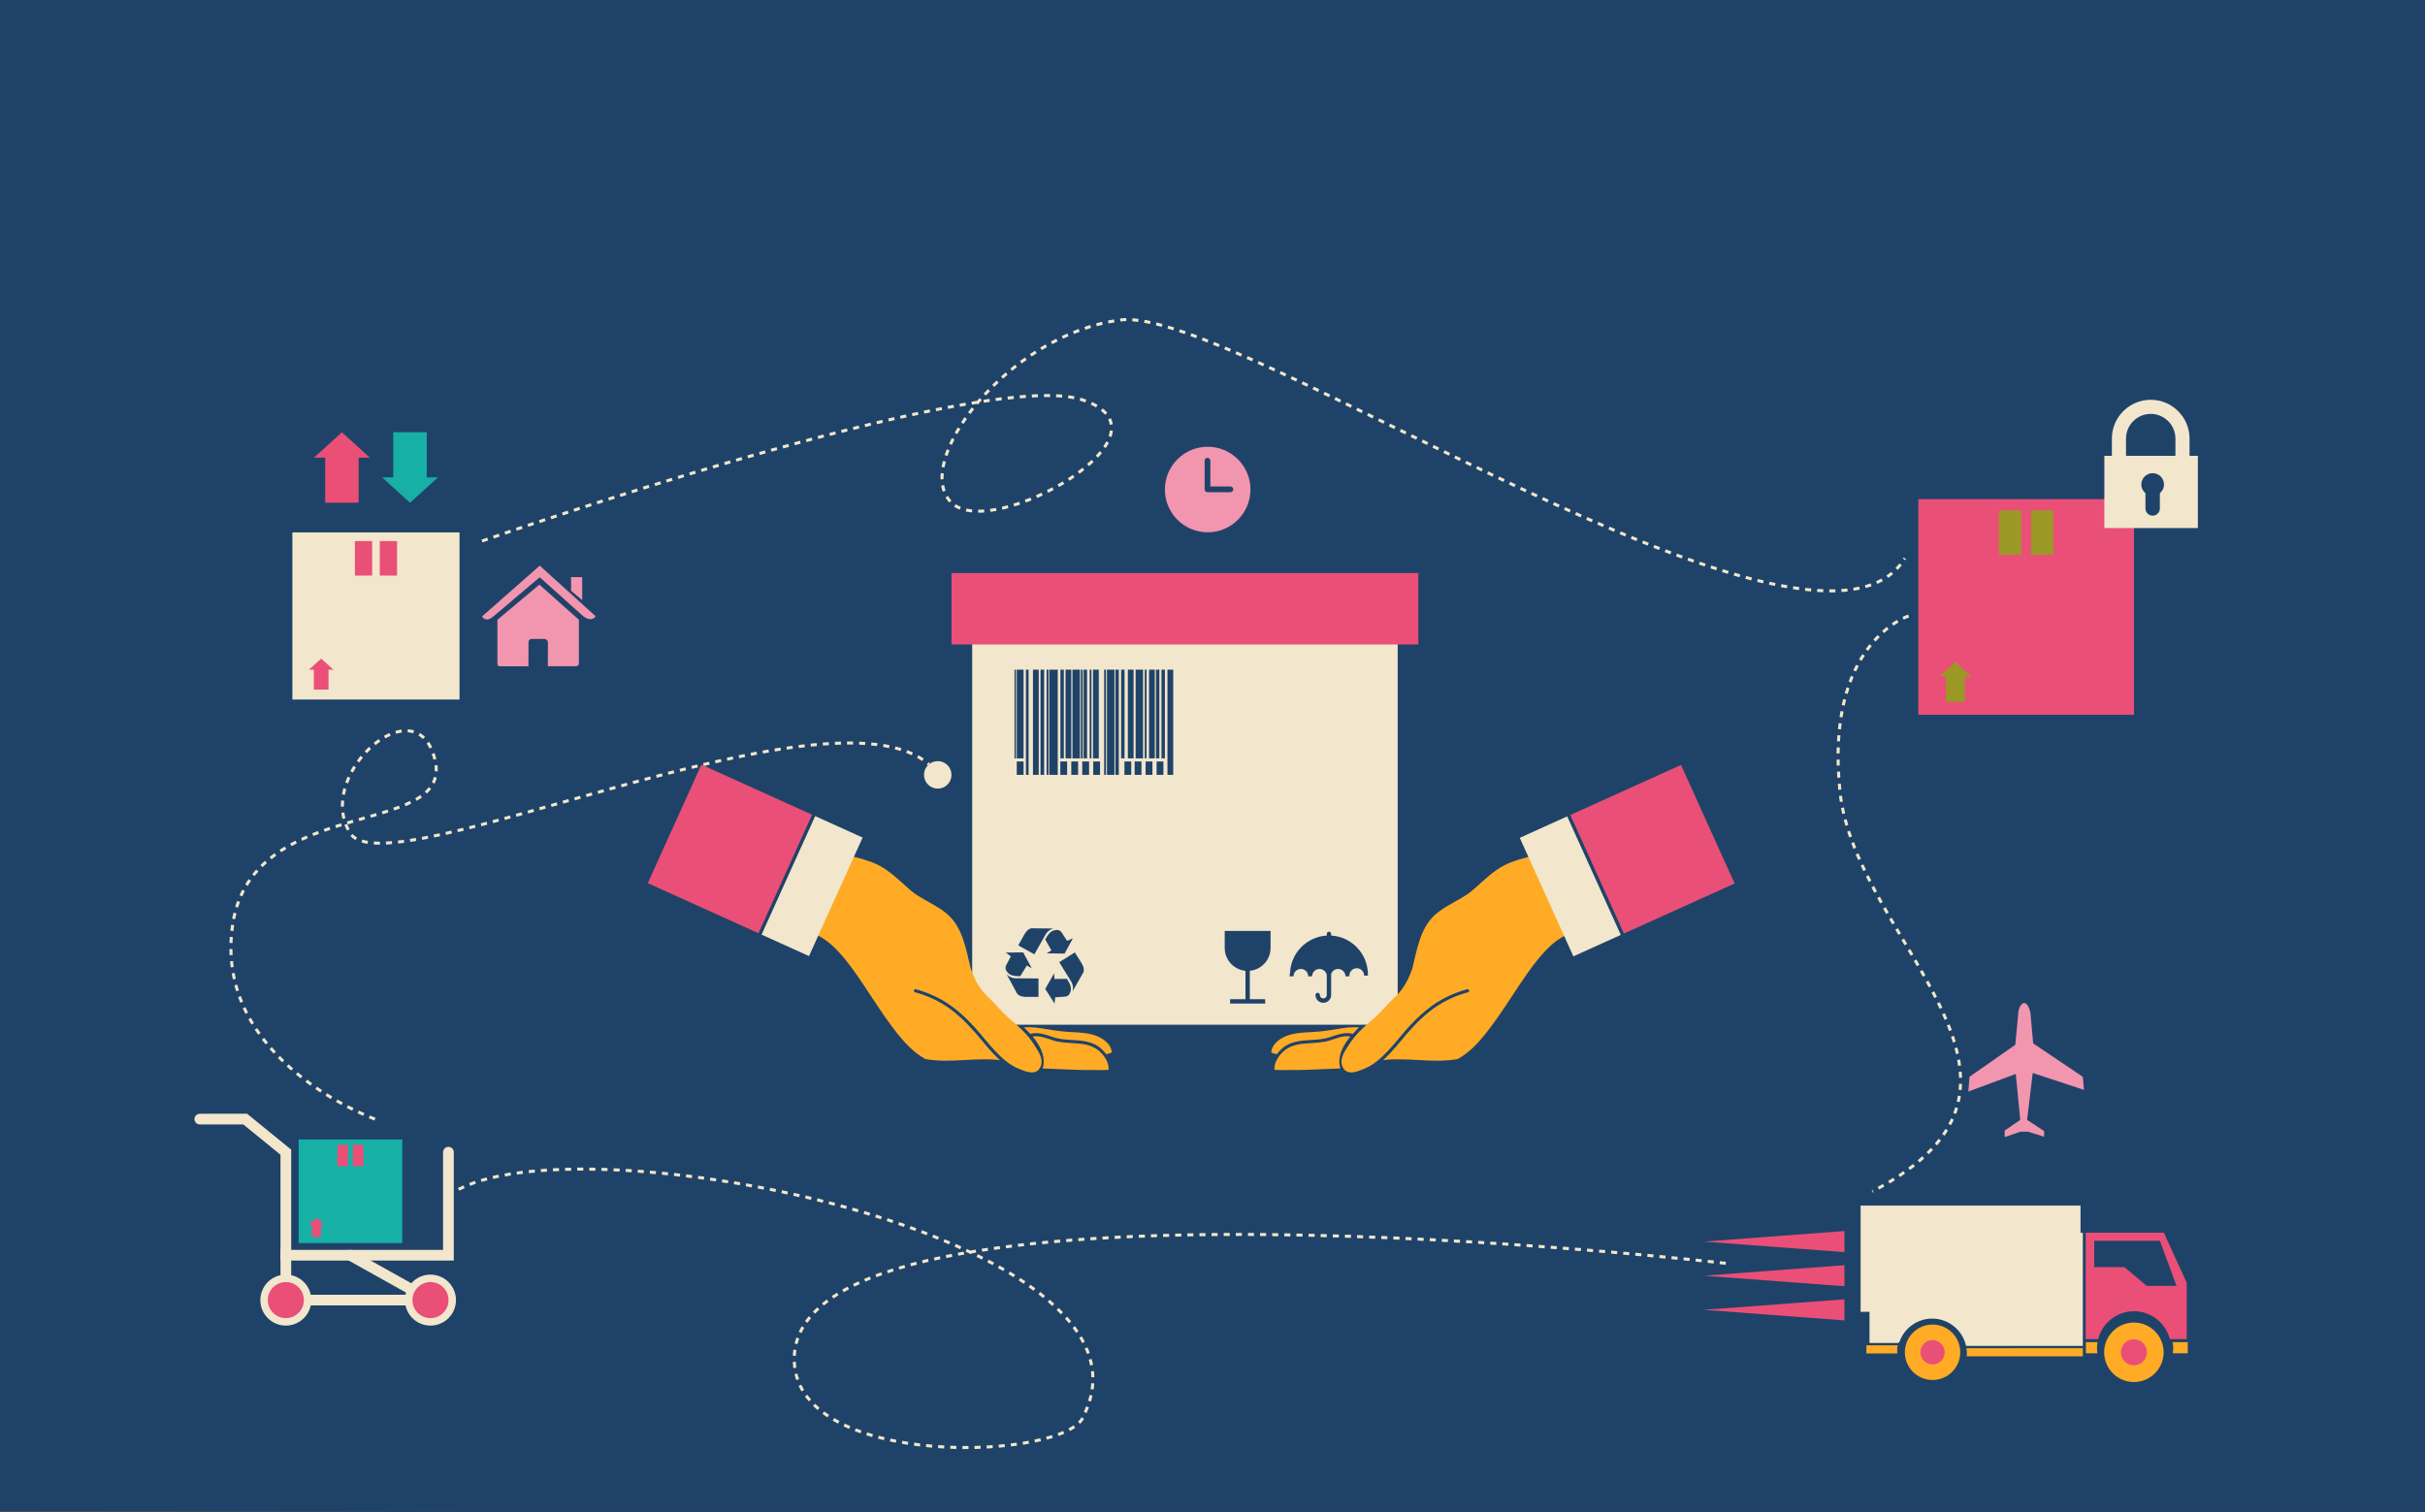 <?xml version="1.0" encoding="utf-8"?>
<!-- Generator: Adobe Illustrator 16.0.0, SVG Export Plug-In . SVG Version: 6.00 Build 0)  -->
<!DOCTYPE svg PUBLIC "-//W3C//DTD SVG 1.1//EN" "http://www.w3.org/Graphics/SVG/1.1/DTD/svg11.dtd">
<svg version="1.1" xmlns="http://www.w3.org/2000/svg" xmlns:xlink="http://www.w3.org/1999/xlink" x="0px" y="0px" width="800px"
	 height="498.829px" viewBox="0 0 800 498.829" enable-background="new 0 0 800 498.829" xml:space="preserve">
<rect x="0" y="0" width="800" height="498.829" fill="#333333" stroke="none"/>
<g id="Background">
	<polygon fill="#1F4368" points="800,500.025 0,498.55 0,-2.355 800,-0.881 	"/>
	<path fill="#F2E6CD" d="M189,477"/>
</g>
<g id="Objects">
	<g>
		<g>
			<circle fill="#F2E6CD" cx="309.364" cy="255.663" r="4.537"/>
			<g>
				<g>
					<rect x="320.721" y="197.737" fill="#F2E6CD" width="140.371" height="140.368"/>
					<g>
						<rect x="331.203" y="218.287" fill="#F2E6CD" width="59.308" height="40.527"/>
						<g>
							<rect x="334.68" y="220.95" fill="#1F4368" width="0.458" height="29.269"/>
							<rect x="335.43" y="220.95" fill="#1F4368" width="2.249" height="29.269"/>
							<rect x="335.43" y="251.249" fill="#1F4368" width="2.249" height="4.413"/>
							<rect x="340.77" y="220.95" fill="#1F4368" width="1.897" height="34.711"/>
							<rect x="349.798" y="251.249" fill="#1F4368" width="2.249" height="4.413"/>
							<rect x="353.416" y="251.249" fill="#1F4368" width="2.249" height="4.413"/>
							<rect x="357.033" y="251.249" fill="#1F4368" width="2.25" height="4.413"/>
							<rect x="360.653" y="251.249" fill="#1F4368" width="2.25" height="4.413"/>
							<rect x="374.319" y="251.249" fill="#1F4368" width="2.248" height="4.413"/>
							<rect x="370.945" y="251.249" fill="#1F4368" width="2.248" height="4.413"/>
							<rect x="377.937" y="251.249" fill="#1F4368" width="2.249" height="4.413"/>
							<rect x="381.557" y="251.249" fill="#1F4368" width="2.248" height="4.413"/>
							<rect x="343.264" y="220.95" fill="#1F4368" width="1.195" height="34.711"/>
							<rect x="345.265" y="220.95" fill="#1F4368" width="0.598" height="34.711"/>
							<rect x="356.595" y="220.95" fill="#1F4368" width="0.598" height="29.269"/>
							<rect x="359.477" y="220.95" fill="#1F4368" width="0.598" height="29.269"/>
							<rect x="364.254" y="220.95" fill="#1F4368" width="0.599" height="34.711"/>
							<rect x="377.655" y="220.95" fill="#1F4368" width="0.599" height="29.269"/>
							<rect x="346.145" y="220.95" fill="#1F4368" width="2.812" height="34.711"/>
							<rect x="353.803" y="220.95" fill="#1F4368" width="2.46" height="29.269"/>
							<rect x="365.184" y="220.95" fill="#1F4368" width="2.461" height="34.711"/>
							<rect x="374.634" y="220.95" fill="#1F4368" width="2.461" height="29.269"/>
							<rect x="351.52" y="220.95" fill="#1F4368" width="1.896" height="29.269"/>
							<rect x="360.583" y="220.95" fill="#1F4368" width="1.898" height="29.269"/>
							<rect x="372.072" y="220.95" fill="#1F4368" width="1.896" height="29.269"/>
							<rect x="379.061" y="220.95" fill="#1F4368" width="1.897" height="29.269"/>
							<rect x="385.141" y="220.95" fill="#1F4368" width="1.896" height="34.711"/>
							<rect x="349.833" y="220.95" fill="#1F4368" width="1.123" height="29.269"/>
							<rect x="357.492" y="220.95" fill="#1F4368" width="1.124" height="29.269"/>
							<rect x="367.961" y="220.95" fill="#1F4368" width="1.123" height="34.711"/>
							<rect x="369.858" y="220.95" fill="#1F4368" width="1.124" height="29.269"/>
							<rect x="381.347" y="220.95" fill="#1F4368" width="1.123" height="29.269"/>
							<rect x="383.17" y="220.95" fill="#1F4368" width="1.127" height="29.269"/>
							<rect x="338.453" y="220.95" fill="#1F4368" width="0.877" height="34.711"/>
						</g>
					</g>
					<path fill="#1F4368" d="M331.844,314.294l1.618,1.265l-1.523,2.917c-0.762,1.346,0.548,2.657,1.378,3.112
						c0.822,0.447,2.094,0.503,3.283,0.486l2.143-3.5l1.618,0.875l-2.808-5.203L331.844,314.294z M332.081,321.437l3.473,6.415
						c0.699,0.891,2.014,1.103,3.379,1.071h3.664v-6.076l-6.946-0.052C334.571,322.862,333.16,322.635,332.081,321.437z
						 M353.934,309.609l-1.89,0.804l-1.813-2.745c-0.807-1.317-2.586-0.811-3.39-0.303c-0.79,0.5-1.454,1.588-2.018,2.635
						l2.022,3.571l-1.547,0.99l5.909,0.065L353.934,309.609z M347.574,306.358l-7.296-0.074c-1.119,0.178-1.94,1.227-2.574,2.437
						l-1.778,3.205l5.315,2.945l3.412-6.053C345.119,307.844,346,306.72,347.574,306.358z M347.891,331.118l0.215-2.043l3.279-0.255
						c1.545-0.067,1.96-1.87,1.908-2.818c-0.055-0.935-0.685-2.041-1.33-3.042l-4.102,0.039l-0.113-1.835l-2.925,5.136
						L347.891,331.118z M353.821,327.132l3.599-6.345c0.387-1.065-0.133-2.294-0.883-3.432l-1.943-3.109l-5.152,3.22l3.639,5.917
						C353.709,324.263,354.266,325.582,353.821,327.132z"/>
					<g>
						<path fill="#1F4368" d="M451.271,321.407c-0.063-6.792-5.414-12.34-12.128-12.715v-0.557c0-0.397-0.324-0.721-0.724-0.721
							c-0.398,0-0.719,0.324-0.719,0.721v0.557c-6.619,0.369-11.913,5.762-12.125,12.42c-0.094,0.327-0.145,0.666-0.145,1.021h1.284
							c0-0.21,0.029-0.415,0.08-0.61h0.057c0-0.064,0.002-0.133,0.005-0.198c0.333-0.945,1.232-1.625,2.289-1.625
							c1.341,0,2.433,1.092,2.433,2.433h1.286c0-1.34,1.088-2.433,2.43-2.433c1.226,0,2.237,0.911,2.406,2.088v6.498
							c0,0.63-0.515,1.144-1.145,1.144c-0.632,0-1.144-0.514-1.144-1.144c0-0.399-0.323-0.723-0.721-0.723
							c-0.4,0-0.719,0.324-0.719,0.723c0,1.425,1.157,2.584,2.583,2.584c1.423,0,2.587-1.159,2.587-2.586v-6.761h-0.053
							c0.271-1.044,1.222-1.823,2.352-1.823c1.34,0,2.432,1.092,2.432,2.433h1.283c0-0.083-0.006-0.161-0.008-0.241h0.008
							c0-1.341,1.093-2.431,2.435-2.431c1.208,0,2.21,0.89,2.397,2.051c0,0,0,0.007,0,0.011h0.002
							c0.017,0.119,0.032,0.246,0.032,0.369h1.283C451.306,321.726,451.291,321.566,451.271,321.407z"/>
						<path fill="#1F4368" d="M419.16,312.776v-5.609h-15.133v5.609c0,3.935,3.009,7.169,6.85,7.529v9.379h-5.071v1.433h11.579
							v-1.433h-5.074v-9.379C416.151,319.945,419.16,316.711,419.16,312.776z"/>
					</g>
					<rect x="313.901" y="189.083" fill="#EA4F77" width="154.01" height="23.557"/>
				</g>
				<g>
					<g>
						<path fill="#FFAB25" d="M365.747,352.972c-1.625,0.162-3.306,0.064-4.936,0.081c-1.967,0.022-3.936-0.015-5.901-0.076
							c-3.654-0.113-7.3-0.318-10.952-0.451c0.523-1.424,0.432-3.121,0.051-4.564c-0.58-2.192-1.855-4.189-3.35-5.967
							c2.28-0.432,4.563,0.58,6.698,1.264c2.488,0.799,5.021,0.824,7.605,0.997c2.546,0.169,5.122,0.567,7.202,2.161
							C364.107,347.905,365.884,350.423,365.747,352.972z"/>
						<path fill="#FFAB25" d="M366.771,347.251c-0.543,0.319-1.233,0.441-1.838,0.584c-0.422-0.56-0.889-1.082-1.376-1.567
							c-2.045-2.041-4.891-2.724-7.679-2.974c-2.794-0.25-5.568-0.166-8.269-1.031c-2.508-0.805-5.03-1.854-7.692-1.148
							c-0.008,0.002-0.016,0.003-0.022,0.006c-0.512-0.559-1.039-1.096-1.561-1.604c-0.182-0.174-0.361-0.346-0.543-0.515
							c2.505-0.253,5.019,0.135,7.493,0.562c2.733,0.471,5.423,0.834,8.193,0.969c2.777,0.136,5.647,0.241,8.268,1.265
							C364.063,342.702,366.613,344.587,366.771,347.251z"/>
						<path fill="#FFAB25" d="M320.179,339.04c-0.081-0.096-0.165-0.177-0.191-0.239c-0.463-0.495-0.934-0.983-1.415-1.464
							l-1.214-1.187c-0.009-0.029-0.196-0.146-0.199-0.176c-0.673-0.624-1.361-1.229-2.068-1.81l-0.76-0.605
							c-0.67-0.519-1.356-1.017-2.061-1.486c-3.2-2.123-6.675-3.656-10.374-4.675c-0.637-0.175-0.438-1.186,0.203-1.009
							c4.112,1.131,7.981,2.865,11.469,5.335c2.657,1.883,5.049,4.101,7.267,6.479c0.042,0.043,0.086,0.085,0.127,0.134
							c0.325,0.352,0.646,0.706,0.964,1.065c2.128,2.389,4.085,4.927,6.282,7.258c2.211,2.346,4.694,4.653,7.713,5.906
							c2.351,0.974,5.756,2.461,7.218-0.354c1.417-2.725-0.629-5.371-2.13-7.723c-2.004-3.142-4.772-5.677-7.602-8.061
							c-2.812-2.364-5.116-5.313-7.8-7.825c-2.527-2.366-4.249-5.724-5.355-9.054c-0.019-0.035-0.034-0.074-0.045-0.118
							c-0.005-0.021-0.01-0.04-0.016-0.06c-0.001-0.006-0.004-0.011-0.004-0.016c-0.005-0.014-0.005-0.026-0.009-0.04
							c-1.449-5.903-2.513-12.826-7.135-17.201c-2.437-2.305-5.458-3.78-8.33-5.444c-1.41-0.817-2.86-1.666-4.104-2.728
							c-1.234-1.053-2.43-2.154-3.638-3.238c-2.817-2.535-5.763-4.88-9.345-6.226c-3.421-1.283-6.989-2.181-10.619-2.6
							c-3.64-0.416-7.235-0.223-10.88-0.094c-0.234,0.007-0.468,0.015-0.702,0.022l-3.394,24.651
							c1.018,0.096,2.027,0.252,3.025,0.481c3.6,0.83,6.762,2.533,9.489,5.026c2.768,2.53,5.134,5.529,7.307,8.573
							c2.428,3.408,4.694,6.927,7.008,10.412c2.304,3.464,4.649,6.919,7.257,10.165c2.527,3.138,5.443,6.256,9.005,8.229
							c0.035,0.019,0.063,0.041,0.094,0.064c4.313,0.817,8.712,0.578,13.07,0.341c2.174-0.119,4.351-0.242,6.527-0.229
							c1.674,0.007,3.416,0.007,5.088,0.288c-2.958-2.64-5.416-5.896-8.004-8.891L320.179,339.04z"/>
					</g>
					
						<rect x="259.424" y="270.793" transform="matrix(-0.911 -0.412 0.412 -0.911 391.658 669.03)" fill="#F2E6CD" width="17.179" height="42.928"/>
					
						<rect x="220.86" y="258.544" transform="matrix(-0.911 -0.412 0.412 -0.911 344.904 634.441)" fill="#EA4F77" width="40.086" height="42.928"/>
				</g>
				<g>
					<g>
						<path fill="#FFAB25" d="M420.413,352.972c1.626,0.162,3.307,0.064,4.938,0.081c1.966,0.022,3.935-0.015,5.9-0.076
							c3.653-0.113,7.3-0.318,10.952-0.451c-0.523-1.424-0.433-3.121-0.052-4.564c0.58-2.192,1.856-4.189,3.35-5.967
							c-2.28-0.432-4.563,0.58-6.697,1.264c-2.488,0.799-5.021,0.824-7.605,0.997c-2.546,0.169-5.122,0.567-7.202,2.161
							C422.053,347.905,420.276,350.423,420.413,352.972z"/>
						<path fill="#FFAB25" d="M419.389,347.251c0.543,0.319,1.233,0.441,1.839,0.584c0.422-0.56,0.889-1.082,1.376-1.567
							c2.045-2.041,4.891-2.724,7.679-2.974c2.795-0.25,5.568-0.166,8.269-1.031c2.509-0.805,5.03-1.854,7.692-1.148
							c0.008,0.002,0.016,0.003,0.021,0.006c0.513-0.559,1.039-1.096,1.562-1.604c0.18-0.174,0.36-0.346,0.543-0.515
							c-2.505-0.253-5.02,0.135-7.493,0.562c-2.733,0.471-5.424,0.834-8.193,0.969c-2.777,0.136-5.648,0.241-8.268,1.265
							C422.098,342.702,419.547,344.587,419.389,347.251z"/>
						<path fill="#FFAB25" d="M465.981,339.04c0.08-0.096,0.164-0.177,0.191-0.239c0.462-0.495,0.934-0.983,1.414-1.464l1.214-1.187
							c0.009-0.029,0.196-0.146,0.199-0.176c0.673-0.624,1.361-1.229,2.068-1.81l0.76-0.605c0.668-0.519,1.356-1.017,2.061-1.486
							c3.199-2.123,6.675-3.656,10.372-4.675c0.639-0.175,0.438-1.186-0.203-1.009c-4.11,1.131-7.98,2.865-11.468,5.335
							c-2.656,1.883-5.049,4.101-7.266,6.479c-0.043,0.043-0.087,0.085-0.128,0.134c-0.325,0.352-0.646,0.706-0.965,1.065
							c-2.128,2.389-4.085,4.927-6.281,7.258c-2.211,2.346-4.694,4.653-7.714,5.906c-2.351,0.974-5.756,2.461-7.218-0.354
							c-1.417-2.725,0.63-5.371,2.131-7.723c2.004-3.142,4.771-5.677,7.602-8.061c2.812-2.364,5.116-5.313,7.8-7.825
							c2.526-2.366,4.248-5.724,5.354-9.054c0.019-0.035,0.034-0.074,0.046-0.118c0.005-0.021,0.01-0.04,0.015-0.06
							c0.002-0.006,0.005-0.011,0.005-0.016c0.005-0.014,0.005-0.026,0.01-0.04c1.448-5.903,2.513-12.826,7.135-17.201
							c2.437-2.305,5.458-3.78,8.329-5.444c1.41-0.817,2.86-1.666,4.104-2.728c1.234-1.053,2.431-2.154,3.639-3.238
							c2.815-2.535,5.762-4.88,9.345-6.226c3.422-1.283,6.989-2.181,10.618-2.6c3.64-0.416,7.235-0.223,10.881-0.094
							c0.233,0.007,0.468,0.015,0.701,0.022l3.394,24.651c-1.018,0.096-2.027,0.252-3.024,0.481
							c-3.601,0.83-6.763,2.533-9.489,5.026c-2.768,2.53-5.134,5.529-7.307,8.573c-2.429,3.408-4.693,6.927-7.008,10.412
							c-2.304,3.464-4.649,6.919-7.259,10.165c-2.524,3.138-5.441,6.256-9.004,8.229c-0.035,0.019-0.064,0.041-0.094,0.064
							c-4.313,0.817-8.712,0.578-13.069,0.341c-2.175-0.119-4.351-0.242-6.527-0.229c-1.675,0.007-3.416,0.007-5.089,0.288
							c2.959-2.64,5.416-5.896,8.005-8.891L465.981,339.04z"/>
					</g>
					
						<rect x="509.558" y="270.793" transform="matrix(0.911 -0.412 0.412 0.911 -74.412 239.684)" fill="#F2E6CD" width="17.178" height="42.928"/>
					
						<rect x="525.214" y="258.544" transform="matrix(0.911 -0.412 0.412 0.911 -66.948 249.761)" fill="#EA4F77" width="40.086" height="42.928"/>
				</g>
			</g>
			<g>
				<g>
					<path fill="#FFAB25" d="M637.54,437.029c5.046,0,9.149,4.096,9.149,9.148c0,5.049-4.104,9.144-9.149,9.144
						c-5.05,0-9.137-4.095-9.137-9.144C628.403,441.128,632.49,437.029,637.54,437.029z"/>
					<path fill="#EA4F78" d="M637.54,450.195c2.214,0,4.014-1.804,4.014-4.018c0-2.208-1.8-4.009-4.014-4.009
						c-2.209,0-4.011,1.794-4.011,4.009C633.529,448.388,635.331,450.195,637.54,450.195z"/>
					
						<linearGradient id="SVGID_1_" gradientUnits="userSpaceOnUse" x1="665.609" y1="442.846" x2="665.609" y2="442.846" gradientTransform="matrix(-1 0 0 1 1382.324 0)">
						<stop  offset="0" style="stop-color:#FFFFFF"/>
						<stop  offset="0.074" style="stop-color:#ECECEF"/>
						<stop  offset="0.176" style="stop-color:#D8D8DF"/>
						<stop  offset="0.245" style="stop-color:#D1D1D9"/>
						<stop  offset="0.554" style="stop-color:#E1E1E6"/>
						<stop  offset="1" style="stop-color:#F5F5F5"/>
					</linearGradient>
					<polygon fill="url(#SVGID_1_)" points="716.715,442.846 716.715,442.846 716.715,442.846 					"/>
					<path fill="#FFAB25" d="M721.737,442.846h-5.022c0.146,0.646,0.236,1.315,0.236,1.992c0,0.575-0.067,1.13-0.168,1.674h4.954
						V442.846z"/>
					<path fill="#FFAB25" d="M691.962,442.842h-3.824v0.004v3.666h3.776c-0.071-0.549-0.128-1.104-0.128-1.674
						C691.786,444.157,691.855,443.492,691.962,442.842z"/>
					<path fill="#FFAB25" d="M648.725,444.833c0.086,0.554,0.14,1.106,0.14,1.674c0,0.347-0.017,0.675-0.049,1.013h38.303v-2.687
						H648.725z"/>
					<path fill="#F2E6CD" d="M686.351,397.772l0.001,9.005c0.266,0,0.511,0,0.767,0v34.803v2.491h-38.522
						c-1.123-5.136-5.706-9.003-11.18-9.003c-5.014,0-9.284,3.256-10.824,7.76l-0.449,0.288h-9.4v-10.289h-2.938v-35.055H686.351z"
						/>
					<rect x="614.046" y="432.982" fill="#1F4368" width="1.784" height="8.86"/>
					<path fill="#FFAB25" d="M626.024,443.876h-10.303v2.685h10.206c-0.025-0.335-0.048-0.668-0.048-1.013
						C625.88,444.979,625.932,444.429,626.024,443.876z"/>
					<path fill="#EA4F77" d="M721.403,423.273v4.011v14.56h-0.006h-5.572c-1.345-5.289-6.136-9.209-11.825-9.209
						c-5.702,0-10.491,3.928-11.824,9.209h-4.105v-35.129h25.774L721.403,423.273z"/>
					<polygon fill="#1F4368" points="690.886,409.383 690.886,418.085 700.835,418.085 708.196,424.276 718.032,424.276 
						712.54,409.383 					"/>
					<path fill="#FFAB25" d="M703.965,436.368c5.42,0,9.811,4.394,9.811,9.81c0,5.425-4.39,9.817-9.811,9.817
						c-5.417,0-9.815-4.393-9.815-9.817C694.154,440.759,698.553,436.368,703.965,436.368z"/>
					<path fill="#EA4F78" d="M703.965,450.479c2.373,0,4.308-1.934,4.308-4.302c0-2.372-1.935-4.301-4.308-4.301
						c-2.378,0-4.303,1.929-4.303,4.301C699.662,448.552,701.591,450.479,703.965,450.479z"/>
				</g>
				<polygon fill="#EA4F77" points="608.474,413.138 562.076,409.659 608.474,406.181 				"/>
				<polygon fill="#EA4F77" points="608.474,424.398 562.076,420.919 608.474,417.442 				"/>
				<polygon fill="#EA4F77" points="608.474,435.661 562.076,432.183 608.474,428.703 				"/>
			</g>
			<g>
				<g>
					<g>
						<rect x="632.848" y="164.69" fill="#EA4F77" width="71.146" height="71.144"/>
						<g>
							<rect x="659.452" y="168.368" fill="#9B9826" width="7.347" height="14.7"/>
							<rect x="670.044" y="168.368" fill="#9B9826" width="7.354" height="14.7"/>
						</g>
						<polygon fill="#9B9826" points="650.314,223.147 645.104,218.405 639.885,223.147 641.973,223.147 641.973,231.579 
							648.226,231.579 648.226,223.147 						"/>
					</g>
				</g>
				<path fill="#F2E6CD" d="M722.328,150.405v-5.685c0-7.064-5.746-12.815-12.811-12.815c-7.067,0-12.811,5.75-12.811,12.815v5.685
					h-2.488v23.82h30.851v-23.82H722.328z M712.533,162.731v5.037c0,1.31-1.061,2.375-2.376,2.375c-1.317,0-2.378-1.06-2.378-2.375
					v-5.037c-0.827-0.688-1.366-1.713-1.366-2.869c0-2.066,1.675-3.739,3.744-3.739c2.067,0,3.739,1.673,3.739,3.739
					C713.896,161.024,713.359,162.044,712.533,162.731z M717.669,150.405h-16.303v-5.685c0-4.498,3.658-8.155,8.155-8.155
					c4.491,0,8.147,3.658,8.147,8.155V150.405z"/>
			</g>
			<g>
				<g>
					<g>
						<rect x="98.521" y="375.968" fill="#16B0A6" width="34.179" height="34.178"/>
						<g>
							<rect x="111.302" y="377.735" fill="#EA4F78" width="3.529" height="7.062"/>
							<rect x="116.391" y="377.735" fill="#EA4F78" width="3.532" height="7.062"/>
						</g>
						<polygon fill="#EA4F78" points="106.912,404.051 104.409,401.773 101.901,404.051 102.904,404.051 102.904,408.104 
							105.908,408.104 105.908,404.051 						"/>
					</g>
				</g>
				<g>
					<path fill="#F2E6CD" d="M92.533,415.916h57.17v-35.757c0-0.976-0.79-1.766-1.765-1.766c-0.976,0-1.767,0.79-1.767,1.766v32.226
						H96.063v-33.066l-14.547-11.842H65.919c-0.975,0-1.766,0.791-1.766,1.767c0,0.975,0.791,1.766,1.766,1.766h14.342l12.272,9.988
						V415.916z"/>
				</g>
				<g>
					<path fill="#F2E6CD" d="M92.533,430.73h49.479c0.976,0,1.766-0.791,1.766-1.766c0-0.977-0.79-1.766-1.766-1.766H96.063v-14.451
						c0-0.977-0.79-1.766-1.765-1.766c-0.976,0-1.766,0.789-1.766,1.766V430.73z"/>
				</g>
				<g>
					<path fill="#F2E6CD" d="M142.011,430.73c0.619,0,1.22-0.326,1.544-0.904c0.475-0.852,0.171-1.928-0.681-2.402l-26.508-14.814
						c-0.851-0.475-1.927-0.172-2.403,0.68c-0.475,0.852-0.171,1.928,0.681,2.402l26.508,14.814
						C141.424,430.658,141.72,430.73,142.011,430.73z"/>
				</g>
				<g>
					<path fill="#EA4F78" d="M94.299,436.145c3.959,0,7.181-3.221,7.181-7.18c0-3.961-3.222-7.182-7.181-7.182
						c-3.961,0-7.182,3.221-7.182,7.182C87.117,432.924,90.338,436.145,94.299,436.145z"/>
					<path fill="#F2E6CD" d="M94.299,423.014c3.28,0,5.95,2.67,5.95,5.951s-2.67,5.949-5.95,5.949c-3.281,0-5.951-2.668-5.951-5.949
						S91.018,423.014,94.299,423.014 M94.299,420.553c-4.646,0-8.412,3.766-8.412,8.412c0,4.645,3.766,8.412,8.412,8.412
						c4.646,0,8.411-3.768,8.411-8.412C102.71,424.318,98.944,420.553,94.299,420.553L94.299,420.553z"/>
				</g>
				<g>
					<path fill="#EA4F78" d="M142.013,436.145c3.96,0,7.181-3.221,7.181-7.18c0-3.961-3.221-7.182-7.181-7.182
						s-7.181,3.221-7.181,7.182C134.832,432.924,138.053,436.145,142.013,436.145z"/>
					<path fill="#F2E6CD" d="M142.013,423.014c3.281,0,5.95,2.67,5.95,5.951s-2.669,5.949-5.95,5.949s-5.95-2.668-5.95-5.949
						S138.731,423.014,142.013,423.014 M142.013,420.553c-4.646,0-8.412,3.766-8.412,8.412c0,4.645,3.766,8.412,8.412,8.412
						c4.646,0,8.412-3.768,8.412-8.412C150.425,424.318,146.658,420.553,142.013,420.553L142.013,420.553z"/>
				</g>
			</g>
			<path fill="none" stroke="#F2E6CD" stroke-miterlimit="10" stroke-dasharray="2,2" d="M159,178.52
				c0,0,164.519-57.607,198.033-46.615c33.515,10.993-29.792,46.974-43.132,33.971c-13.34-13.003,18.032-55.338,55.697-60.296
				c37.664-4.958,228.909,127.228,258.805,78.637"/>
			<path fill="none" stroke="#F2E6CD" stroke-miterlimit="10" stroke-dasharray="2,2" d="M629.654,203.24
				c0,0-27.745,8.689-22.652,57.938c5.094,49.249,79.635,96.193,10.689,131.918"/>
			<path fill="none" stroke="#F2E6CD" stroke-miterlimit="10" stroke-dasharray="2,2" d="M569.334,416.83
				c0,0-304.667-35.564-307.299,30.689C260.522,485.61,353.207,482,357.552,467c29.445-59.449-167.367-98.489-207.849-73.669"/>
			<path fill="none" stroke="#F2E6CD" stroke-miterlimit="10" stroke-dasharray="2,2" d="M123.704,369.252
				c0,0-53.603-19.267-46.952-64.152c6.65-44.886,77.748-27.1,65.827-57.32c-7.791-19.75-38.793,8.87-26.968,27.22
				c12.052,18.702,157.602-51.662,190.835-22.811"/>
			<g>
				<path fill="#F295AE" d="M164.097,219.013c0,0-0.033,0.838,0.787,0.838c1.018,0,9.451-0.012,9.451-0.012l0.013-7.744
					c0,0-0.133-1.276,1.106-1.276h3.921c1.465,0,1.375,1.276,1.375,1.276l-0.015,7.722c0,0,7.996,0,9.25,0
					c1.041,0,0.992-1.044,0.992-1.044v-14.279l-13.038-11.602l-13.843,11.602V219.013z"/>
				<path fill="#F295AE" d="M159,203.415c0,0,1.175,2.167,3.737,0l15.317-12.958l14.363,12.877c2.967,2.142,4.079,0,4.079,0
					l-18.441-16.704L159,203.415z"/>
				<polygon fill="#F295AE" points="192.069,190.425 188.373,190.425 188.392,194.904 192.069,198.026 				"/>
			</g>
			<path fill="#F295AE" d="M668.747,369.515c0.032-0.179,0.052-0.363,0.052-0.547l1.782-14.866h0.224l16.692,5.502l-0.39-4.322
				l-4.915-3.309l-4.913-3.309l-6.475-4.361h-0.066l-0.919-10.249c0,0-0.665-3.102-2.035-3.102c-1.367,0-1.905,2.7-1.905,2.7
				l-1.039,11.071l-5.651,3.952l-4.923,3.439l-4.532,3.165l-0.39,4.873l15.651-5.803l1.39,14.227c0,0.334,0.012,0.655,0.041,0.961
				l-5.085,3.48v2.165l5.146-1.775h0.36h1.186h1.035l5.268,1.659v-1.888L668.747,369.515z"/>
			<path fill="#F295AE" d="M408.388,151.54c-5.511-5.512-14.446-5.512-19.956,0c-5.514,5.511-5.514,14.448,0,19.956
				c5.511,5.511,14.446,5.514,19.956,0C413.901,165.985,413.901,157.05,408.388,151.54z M405.907,162.4h-7.523l-0.037,0.007
				c-0.522,0-0.945-0.427-0.945-0.945v-9.458c0-0.522,0.423-0.946,0.945-0.946c0.52,0,0.945,0.424,0.945,0.946v8.506h6.615
				c0.521,0,0.945,0.421,0.945,0.945C406.853,161.976,406.428,162.4,405.907,162.4z"/>
			<g>
				<g>
					<polygon fill="#EA4F77" points="121.997,150.994 112.8,142.622 103.59,150.994 107.273,150.994 107.273,165.876 
						118.322,165.876 118.322,150.994 					"/>
					<polygon fill="#16B0A6" points="126.063,157.505 135.258,165.876 144.472,157.505 140.787,157.505 140.787,142.622 
						129.74,142.622 129.74,157.505 					"/>
				</g>
				<g>
					<g>
						<rect x="96.459" y="175.669" fill="#F2E6CD" width="55.143" height="55.141"/>
						<g>
							<rect x="117.079" y="178.52" fill="#EA4F78" width="5.693" height="11.394"/>
							<rect x="125.288" y="178.52" fill="#EA4F78" width="5.699" height="11.394"/>
						</g>
						<polygon fill="#EA4F78" points="109.997,220.976 105.958,217.302 101.913,220.976 103.531,220.976 103.531,227.512 
							108.378,227.512 108.378,220.976 						"/>
					</g>
				</g>
			</g>
		</g>
	</g>
</g>
</svg>

